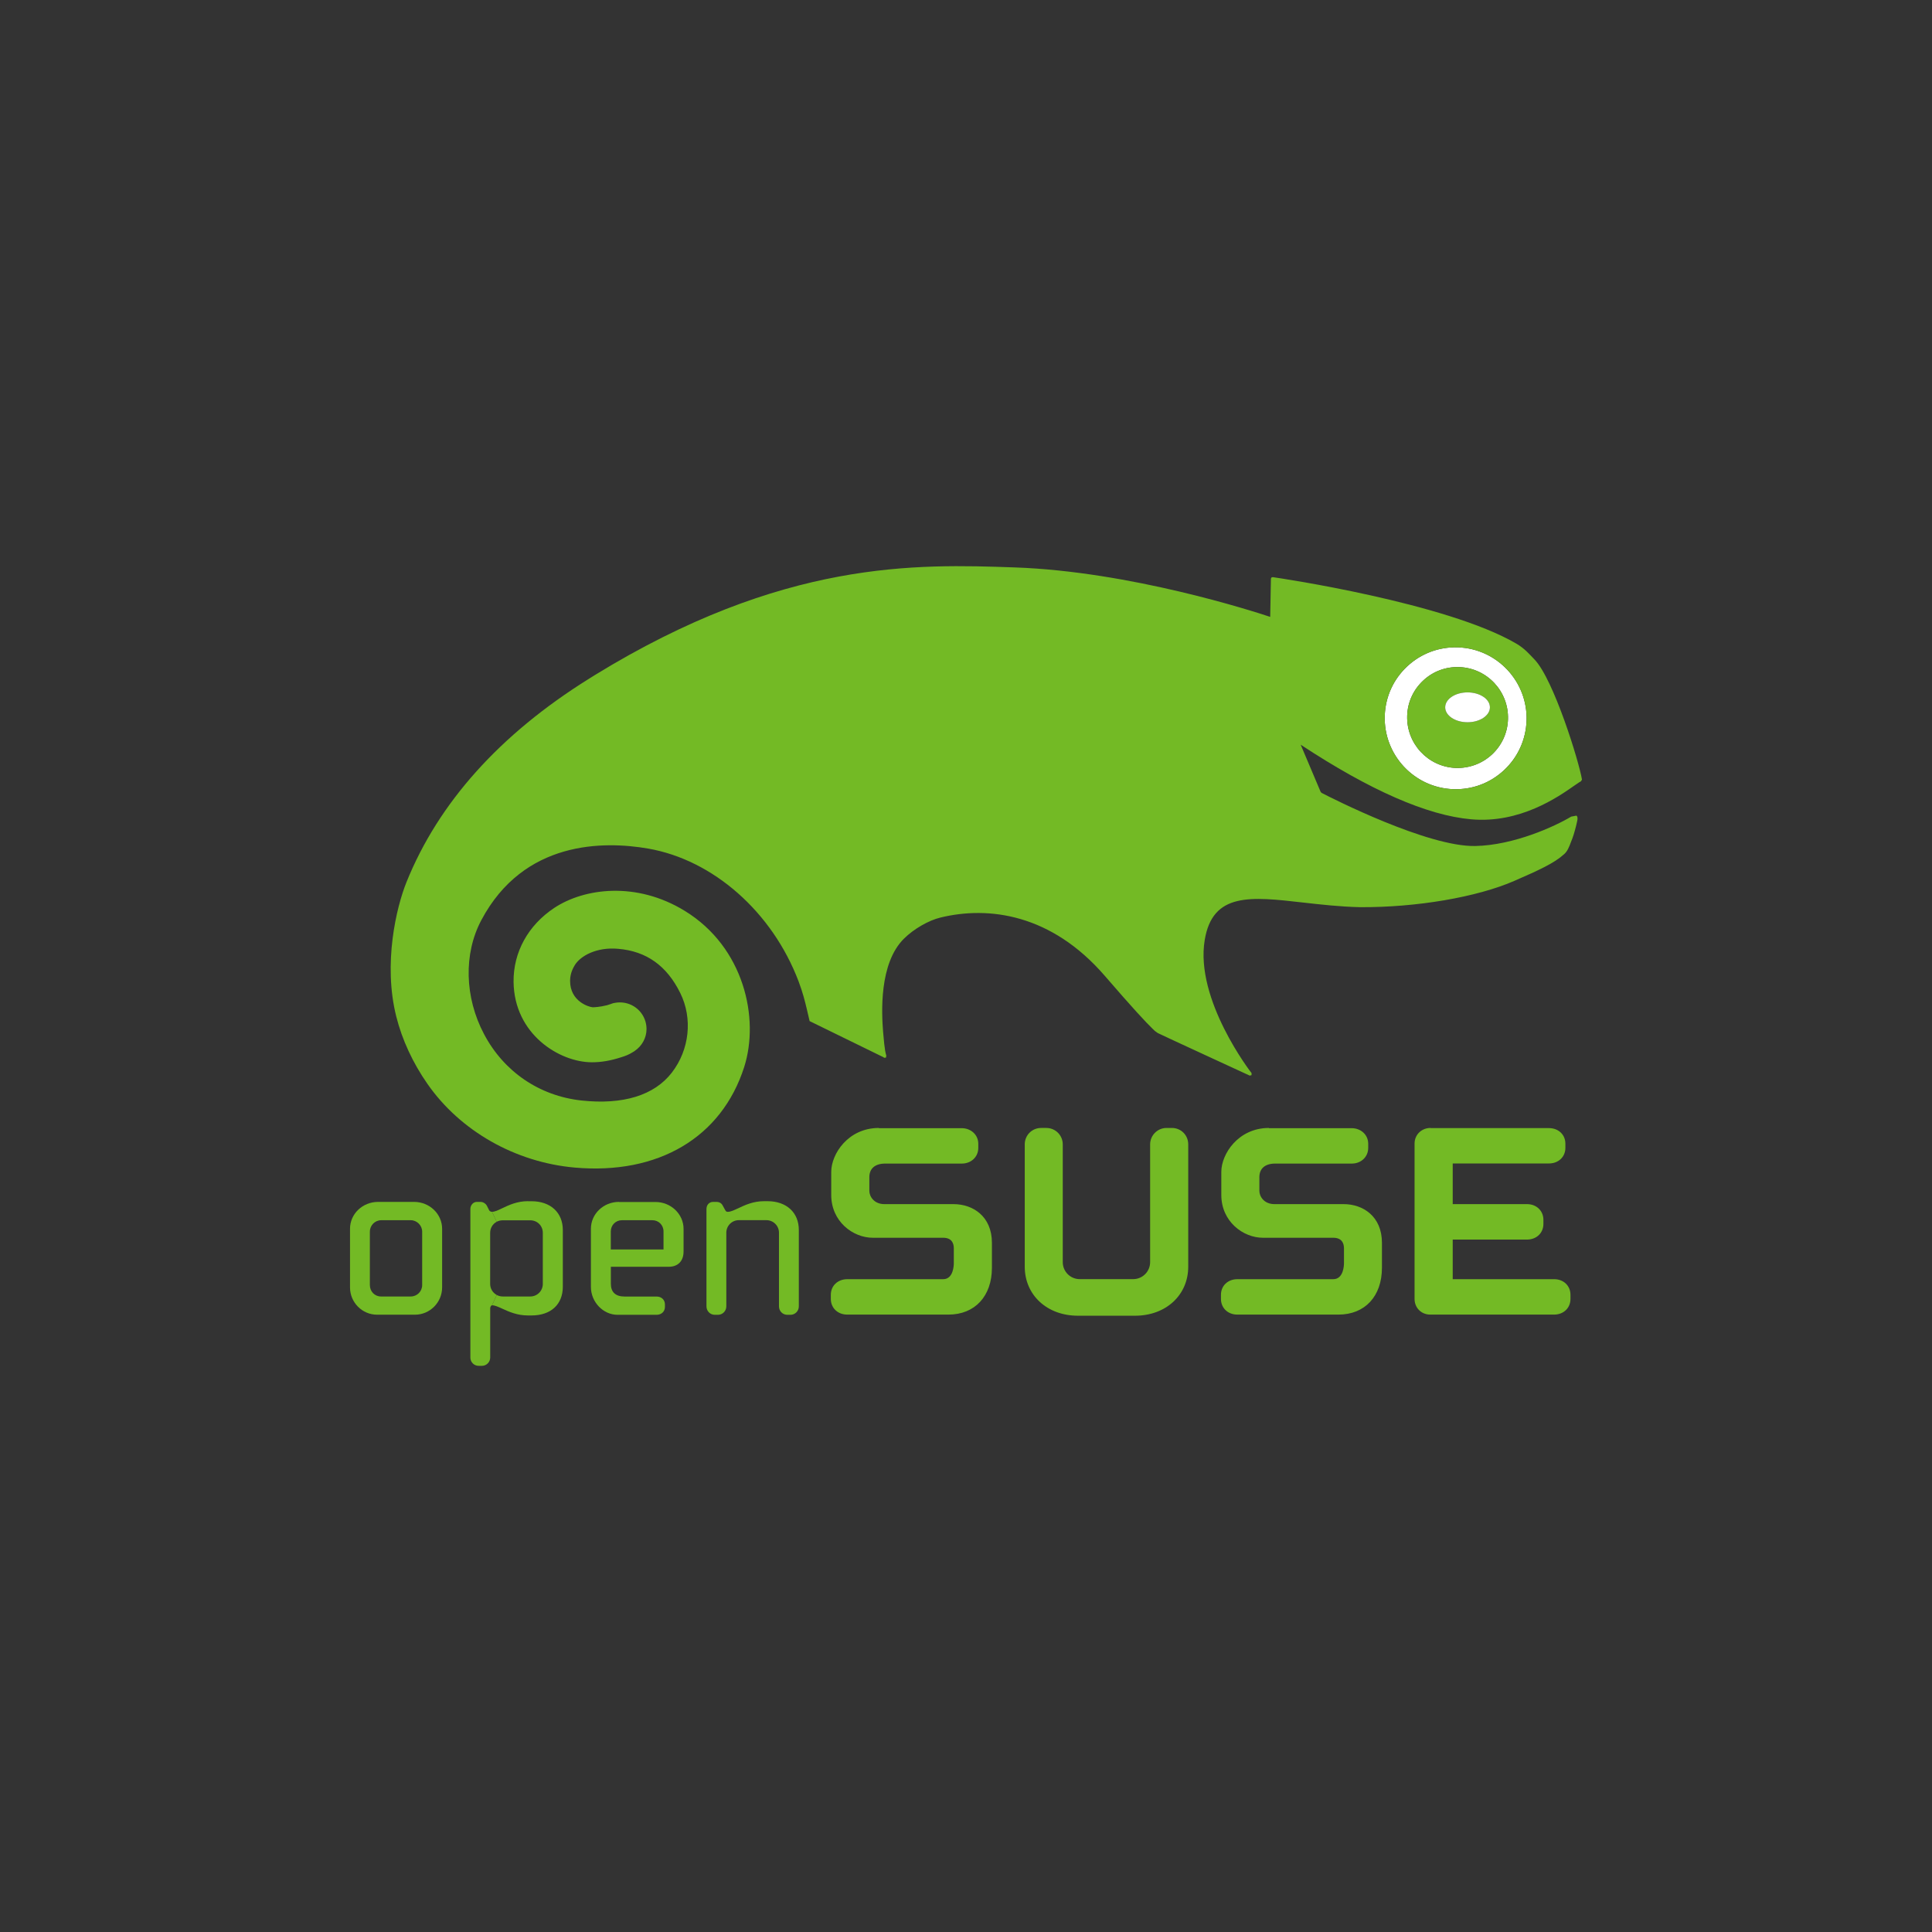 <?xml version="1.0" encoding="UTF-8" standalone="no"?>
<svg
   xmlns:dc="http://purl.org/dc/elements/1.1/"
   xmlns:cc="http://creativecommons.org/ns#"
   xmlns:rdf="http://www.w3.org/1999/02/22-rdf-syntax-ns#"
   xmlns:svg="http://www.w3.org/2000/svg"
   xmlns="http://www.w3.org/2000/svg"
   xmlns:sodipodi="http://sodipodi.sourceforge.net/DTD/sodipodi-0.dtd"
   xmlns:inkscape="http://www.inkscape.org/namespaces/inkscape"
   width="400"
   height="400"
   viewBox="0 0 400 400"
   version="1.1"
   preserveAspectRatio="xMidYMid"
   id="svg30"
   sodipodi:docname="suse.svg"
   inkscape:version="0.92.1 unknown">
  <rect x="0" y="0" width="400" height="400" fill="#333333" stroke="none"/>
  <defs
     id="defs34" />
  <sodipodi:namedview
     pagecolor="#ffffff"
     bordercolor="#666666"
     borderopacity="1"
     objecttolerance="10"
     gridtolerance="10"
     guidetolerance="10"
     inkscape:pageopacity="0"
     inkscape:pageshadow="2"
     inkscape:window-width="1325"
     inkscape:window-height="747"
     id="namedview32"
     showgrid="false"
     inkscape:zoom="1.0454846"
     inkscape:cx="159.09295"
     inkscape:cy="113.66877"
     inkscape:window-x="41"
     inkscape:window-y="21"
     inkscape:window-maximized="1"
     inkscape:current-layer="svg30" />
  <g
     id="g28"
     transform="translate(71.625,116.772)">
    <path
       d="m 253.524,151.303 v 0.853 c 0,1.875 -1.423,3.245 -3.393,3.245 h -25.631 c -1.865,0 -3.255,-1.401 -3.255,-3.245 v -32.153 c 0,-1.854 1.443,-3.245 3.319,-3.245 l 0.011,0.032 h 24.494 c 1.97,0 3.403,1.359 3.403,3.233 v 0.854 c 0,1.874 -1.433,3.233 -3.403,3.233 H 229.146 v 8.417 h 15.371 c 1.97,0 3.403,1.381 3.403,3.255 v 0.844 c 0,1.886 -1.433,3.244 -3.403,3.244 H 229.146 v 8.196 h 20.986 c 1.981,0.001 3.392,1.381 3.392,3.235 z"
       id="path2"
       inkscape:connector-curvature="0"
       style="fill:#73ba25" />
    <path
       d="m 230.253,17.256 c 8.101,0.284 14.455,7.111 14.18,15.202 -0.147,3.919 -1.79,7.543 -4.656,10.219 -2.866,2.686 -6.595,4.077 -10.535,3.94 -8.091,-0.295 -14.432,-7.111 -14.168,-15.202 0.137,-3.919 1.779,-7.554 4.656,-10.229 2.864,-2.676 6.604,-4.067 10.523,-3.93 z m 10.335,14.896 c 0.19,-5.763 -4.32,-10.609 -10.082,-10.809 -2.791,-0.105 -5.447,0.885 -7.48,2.792 -2.034,1.896 -3.225,4.477 -3.309,7.269 -0.19,5.763 4.32,10.609 10.072,10.819 2.802,0.084 5.457,-0.906 7.501,-2.802 2.033,-1.907 3.213,-4.488 3.297,-7.269 z"
       id="path4"
       inkscape:connector-curvature="0"
       style="fill:#ffffff" />
    <path
       d="m 230.505,21.344 c 5.763,0.2 10.272,5.046 10.082,10.809 -0.084,2.781 -1.264,5.362 -3.297,7.269 -2.044,1.896 -4.699,2.887 -7.501,2.802 -5.752,-0.211 -10.261,-5.057 -10.072,-10.819 0.084,-2.792 1.275,-5.373 3.309,-7.269 2.033,-1.907 4.688,-2.897 7.48,-2.792 z m 6.342,8.333 c 0,-1.717 -2.076,-3.097 -4.635,-3.097 -2.559,0 -4.625,1.38 -4.625,3.097 0,1.696 2.065,3.087 4.625,3.087 2.56,0 4.635,-1.391 4.635,-3.087 z"
       id="path6"
       inkscape:connector-curvature="0"
       style="fill:#73ba25" />
    <path
       d="m 232.212,26.58 c 2.56,0 4.635,1.38 4.635,3.097 0,1.696 -2.076,3.087 -4.635,3.087 -2.559,0 -4.625,-1.391 -4.625,-3.087 0,-1.717 2.065,-3.097 4.625,-3.097 z"
       id="path8"
       inkscape:connector-curvature="0"
       style="fill:#ffffff" />
    <path
       d="m 214.492,140.547 v 5.152 c 0,5.901 -3.519,9.703 -9.007,9.703 h -20.933 c -1.97,0 -3.392,-1.38 -3.392,-3.245 v -0.853 c 0,-1.866 1.422,-3.234 3.392,-3.234 h 19.859 c 2.16,0 2.222,-2.96 2.222,-3.287 v -3.087 c 0,-1.011 -0.4,-2.202 -2.222,-2.202 H 189.861 c -4.14,0 -8.627,-3.392 -8.627,-8.86 v -4.772 c 0,-3.729 3.519,-9.102 9.86,-9.102 v 0.042 h 17.089 c 1.991,0 3.466,1.401 3.466,3.234 v 0.853 c 0,1.854 -1.465,3.245 -3.393,3.245 h -15.866 c -2.086,0 -3.276,1.022 -3.276,2.813 v 2.834 c 0,1.159 0.969,2.749 3.13,2.749 h 14.328 c 3.95,0.001 7.921,2.487 7.921,8.018 z"
       id="path10"
       inkscape:connector-curvature="0"
       style="fill:#73ba25" />
    <path
       d="m 170.993,116.759 c 1.908,0 3.393,1.496 3.393,3.402 v 25.316 c 0,5.889 -4.626,10.157 -11.009,10.157 h -11.831 c -6.384,0 -11.008,-4.268 -11.008,-10.157 v -25.316 c 0,-1.907 1.506,-3.402 3.392,-3.402 h 1.075 c 1.897,0 3.403,1.528 3.403,3.402 v 24.379 c 0,1.949 1.57,3.519 3.508,3.519 h 11.072 c 1.928,0 3.508,-1.57 3.508,-3.519 v -24.378 c 0,-1.874 1.528,-3.402 3.402,-3.402 h 0.022 1.072 z"
       id="path12"
       inkscape:connector-curvature="0"
       style="fill:#73ba25" />
    <path
       d="m 133.742,140.547 v 5.152 c 0,5.901 -3.54,9.703 -9.007,9.703 h -20.944 c -1.981,0 -3.403,-1.38 -3.403,-3.245 v -0.853 c 0,-1.866 1.433,-3.234 3.403,-3.234 h 19.858 c 2.149,0 2.202,-2.96 2.202,-3.287 v -3.087 c 0,-1.011 -0.379,-2.202 -2.202,-2.202 h -14.549 c -4.161,0 -8.628,-3.392 -8.628,-8.86 v -4.772 c 0,-3.729 3.508,-9.102 9.861,-9.102 l 0.021,0.042 h 17.098 c 1.981,0 3.466,1.401 3.466,3.234 v 0.853 c 0,1.854 -1.464,3.245 -3.403,3.245 h -15.866 c -2.096,0 -3.287,1.022 -3.287,2.813 v 2.834 c 0,1.159 0.969,2.749 3.129,2.749 h 14.317 c 3.951,0.001 7.933,2.487 7.933,8.018 z"
       id="path14"
       inkscape:connector-curvature="0"
       style="fill:#73ba25" />
    <path
       d="m 253.682,52.296 1.076,-0.2 c 0.294,0.232 0.252,0.706 0.157,1.127 -0.199,0.98 -0.674,2.76 -1.001,3.603 l -0.274,0.695 c -0.378,1.032 -0.759,2.012 -1.485,2.602 -2.001,1.823 -5.203,3.276 -10.218,5.468 -7.754,3.392 -20.322,5.531 -31.995,5.457 -4.183,-0.095 -8.229,-0.558 -11.779,-0.959 -10.871,-1.243 -18.73,-2.128 -20.364,7.754 -2.065,12.389 9.588,27.433 9.704,27.569 l -0.012,0.412 -0.378,0.095 c 0,0 -18.573,-8.554 -19.027,-8.807 l -0.59,-0.42 -0.474,-0.454 c -1.401,-1.347 -4.214,-4.371 -9.924,-10.988 -11.072,-12.8 -24.03,-14.486 -34.017,-12.052 -2.434,0.579 -5.531,2.36 -7.543,4.361 -5.215,5.141 -4.625,15.497 -4.33,19.268 0.348,4.267 0.569,4.583 0.664,4.93 l -0.063,0.432 -0.369,0.042 -0.211,-0.147 -15.234,-7.448 -0.579,-2.486 C 95.026,90.506 94.573,88.683 93.709,86.397 88.262,72.038 76.02,61.24 62.536,58.912 53.423,57.342 36.809,57.163 28.013,73.766 c -3.677,6.932 -3.455,15.96 0.579,23.567 4.109,7.786 11.452,12.779 20.143,13.738 8.618,0.939 15.097,-1.054 18.731,-5.763 3.666,-4.751 4.351,-11.22 1.749,-16.487 -2.792,-5.656 -7.006,-8.66 -12.863,-9.154 -4.456,-0.4 -7.764,1.454 -8.955,3.35 -0.348,0.591 -0.98,1.687 -0.99,3.245 v 0.053 c 0,4.246 3.887,5.404 4.678,5.458 0.242,0 1.412,-0.032 2.96,-0.421 l 0.748,-0.241 0.516,-0.18 0.379,-0.073 c 2.823,-0.516 5.541,1.148 6.332,3.898 0.137,0.505 0.211,1.011 0.211,1.516 0,1.823 -0.927,3.519 -2.465,4.551 l 0.063,-0.022 -0.169,0.095 -0.253,0.158 c -0.811,0.516 -1.559,0.801 -2.349,1.043 -2.212,0.726 -4.172,1.064 -6.142,1.064 -6.721,-0.011 -16.087,-5.794 -16.213,-16.656 -0.063,-6.131 3.013,-11.715 8.428,-15.307 6.237,-4.119 17.014,-5.52 27.012,0.611 12.305,7.533 15.518,22.28 12.305,32.342 -4.667,14.57 -17.794,22.355 -35.124,20.807 C 35.05,123.861 23.651,117.382 16.867,107.626 13.853,103.306 11.62,98.493 10.419,93.689 7.648,82.701 10.451,71.028 12.537,65.855 19.174,49.41 31.879,35.262 50.262,23.789 l 1.159,-0.727 C 90.527,-0.969 118.202,0 138.461,0.706 162.356,1.538 187.839,9.776 191.357,10.946 c 0.012,-0.79 0.149,-7.912 0.149,-7.912 l 0.105,-0.242 0.274,-0.074 c 1.602,0.221 35.935,5.32 50.4,13.748 1.79,1.053 2.675,2.149 3.782,3.287 3.993,4.13 9.281,21.333 9.84,24.884 l -0.211,0.358 c -0.211,0.074 -0.706,0.442 -1.37,0.885 -3.371,2.36 -11.262,7.88 -21.375,6.974 -9.092,-0.801 -20.965,-6.015 -35.282,-15.444 0.633,1.485 3.613,8.544 4.119,9.734 l 0.19,0.232 c 2.076,1.075 21.966,11.209 31.838,11.009 7.961,-0.158 16.463,-4.045 19.866,-6.089 z m -9.25,-19.837 c 0.275,-8.091 -6.079,-14.918 -14.18,-15.202 -3.919,-0.137 -7.659,1.254 -10.523,3.93 -2.876,2.676 -4.52,6.31 -4.656,10.229 -0.263,8.091 6.079,14.907 14.168,15.202 3.94,0.137 7.669,-1.254 10.535,-3.94 2.866,-2.676 4.509,-6.3 4.656,-10.219 z"
       id="path16"
       inkscape:connector-curvature="0"
       style="fill:#73ba25" />
    <path
       d="m 81.246,133.373 c 1.37,-0.652 3.076,-1.454 5.331,-1.454 h 0.695 c 3.94,0 6.49,2.349 6.49,5.963 v 15.824 c 0,0.958 -0.78,1.737 -1.717,1.737 h -0.674 c -0.959,0 -1.717,-0.78 -1.717,-1.737 V 138.451 c 0,-1.433 -1.169,-2.602 -2.592,-2.602 h -5.72 c -1.433,0 -2.592,1.168 -2.592,2.602 v 15.255 c 0,0.958 -0.78,1.737 -1.717,1.737 h -0.674 c -0.959,0 -1.717,-0.78 -1.717,-1.737 V 133.541 c 0,-0.863 0.579,-1.474 1.38,-1.474 h 0.664 c 0.632,0 1.096,0.274 1.348,0.811 l 0.474,0.864 c 0.2,0.358 0.306,0.378 0.569,0.378 0.59,0 1.317,-0.358 2.17,-0.748 z"
       id="path18"
       inkscape:connector-curvature="0"
       style="fill:#73ba25" />
    <path
       d="m 69.9,137.661 v 4.667 c 0,1.992 -1.159,3.172 -3.076,3.172 H 54.845 v 3.519 c 0,1.737 0.98,2.644 2.844,2.644 h 6.637 c 0.99,0 1.717,0.685 1.717,1.622 v 0.527 c 0,0.948 -0.727,1.633 -1.717,1.633 H 56.236 c -2.992,0 -5.52,-2.655 -5.52,-5.772 v -12.044 c 0,-3.076 2.602,-5.561 5.805,-5.561 l 0.011,0.021 h 7.554 c 3.203,-0.001 5.815,2.506 5.815,5.572 z m -4.151,4.256 v -3.74 c 0,-1.306 -1.011,-2.318 -2.307,-2.318 h -6.3 c -1.306,0 -2.307,1.032 -2.307,2.318 v 3.74 z"
       id="path20"
       inkscape:connector-curvature="0"
       style="fill:#73ba25" />
    <path
       d="m 29.856,149.049 c 0,0.989 0.548,1.844 1.359,2.286 l -0.969,2.138 c -0.179,0 -0.379,0.317 -0.379,0.611 v 10.208 c 0,0.938 -0.769,1.717 -1.717,1.717 h -0.674 c -0.969,0 -1.717,-0.769 -1.717,-1.717 v -30.752 c 0,-0.821 0.611,-1.474 1.338,-1.474 h 0.769 c 0.653,0 1.18,0.505 1.296,0.768 l 0.506,1.001 c 0.126,0.179 0.348,0.284 0.579,0.284 l 0.959,2.065 c -0.811,0.432 -1.348,1.286 -1.348,2.287 z"
       id="path22"
       inkscape:connector-curvature="0"
       style="fill:#73ba25" />
    <path
       d="m 38.411,131.93 c 3.951,0 6.49,2.348 6.49,5.962 v 11.737 c 0,3.676 -2.486,5.951 -6.49,5.951 h -0.706 c -2.265,0 -3.972,-0.779 -5.331,-1.401 -0.843,-0.389 -1.559,-0.706 -2.128,-0.706 l 0.969,-2.138 c 0.369,0.199 0.79,0.316 1.233,0.316 h 5.72 c 1.443,0 2.592,-1.169 2.592,-2.602 v -10.577 c 0,-1.455 -1.138,-2.592 -2.592,-2.592 h -5.72 c -0.453,0 -0.874,0.115 -1.243,0.304 l -0.959,-2.065 c 0.569,0 1.285,-0.336 2.107,-0.736 1.38,-0.653 3.076,-1.465 5.341,-1.465 v 0.012 h 0.716 z"
       id="path24"
       inkscape:connector-curvature="0"
       style="fill:#73ba25" />
    <path
       d="m 19.911,137.629 v 12.137 c 0,3.118 -2.528,5.657 -5.626,5.657 H 6.447 c -3.087,0 -5.605,-2.539 -5.605,-5.657 v -12.137 c 0,-3.076 2.602,-5.561 5.805,-5.561 h 7.459 c 3.203,-10e-4 5.805,2.496 5.805,5.561 z m -4.13,11.662 v -11.062 c 0,-1.285 -1.085,-2.37 -2.36,-2.37 H 7.311 c -1.296,0 -2.36,1.064 -2.36,2.37 v 11.062 c 0,1.327 1.011,2.36 2.307,2.36 h 6.163 c 1.306,0 2.36,-1.064 2.36,-2.36 z"
       id="path26"
       inkscape:connector-curvature="0"
       style="fill:#73ba25" />
  </g>
</svg>
